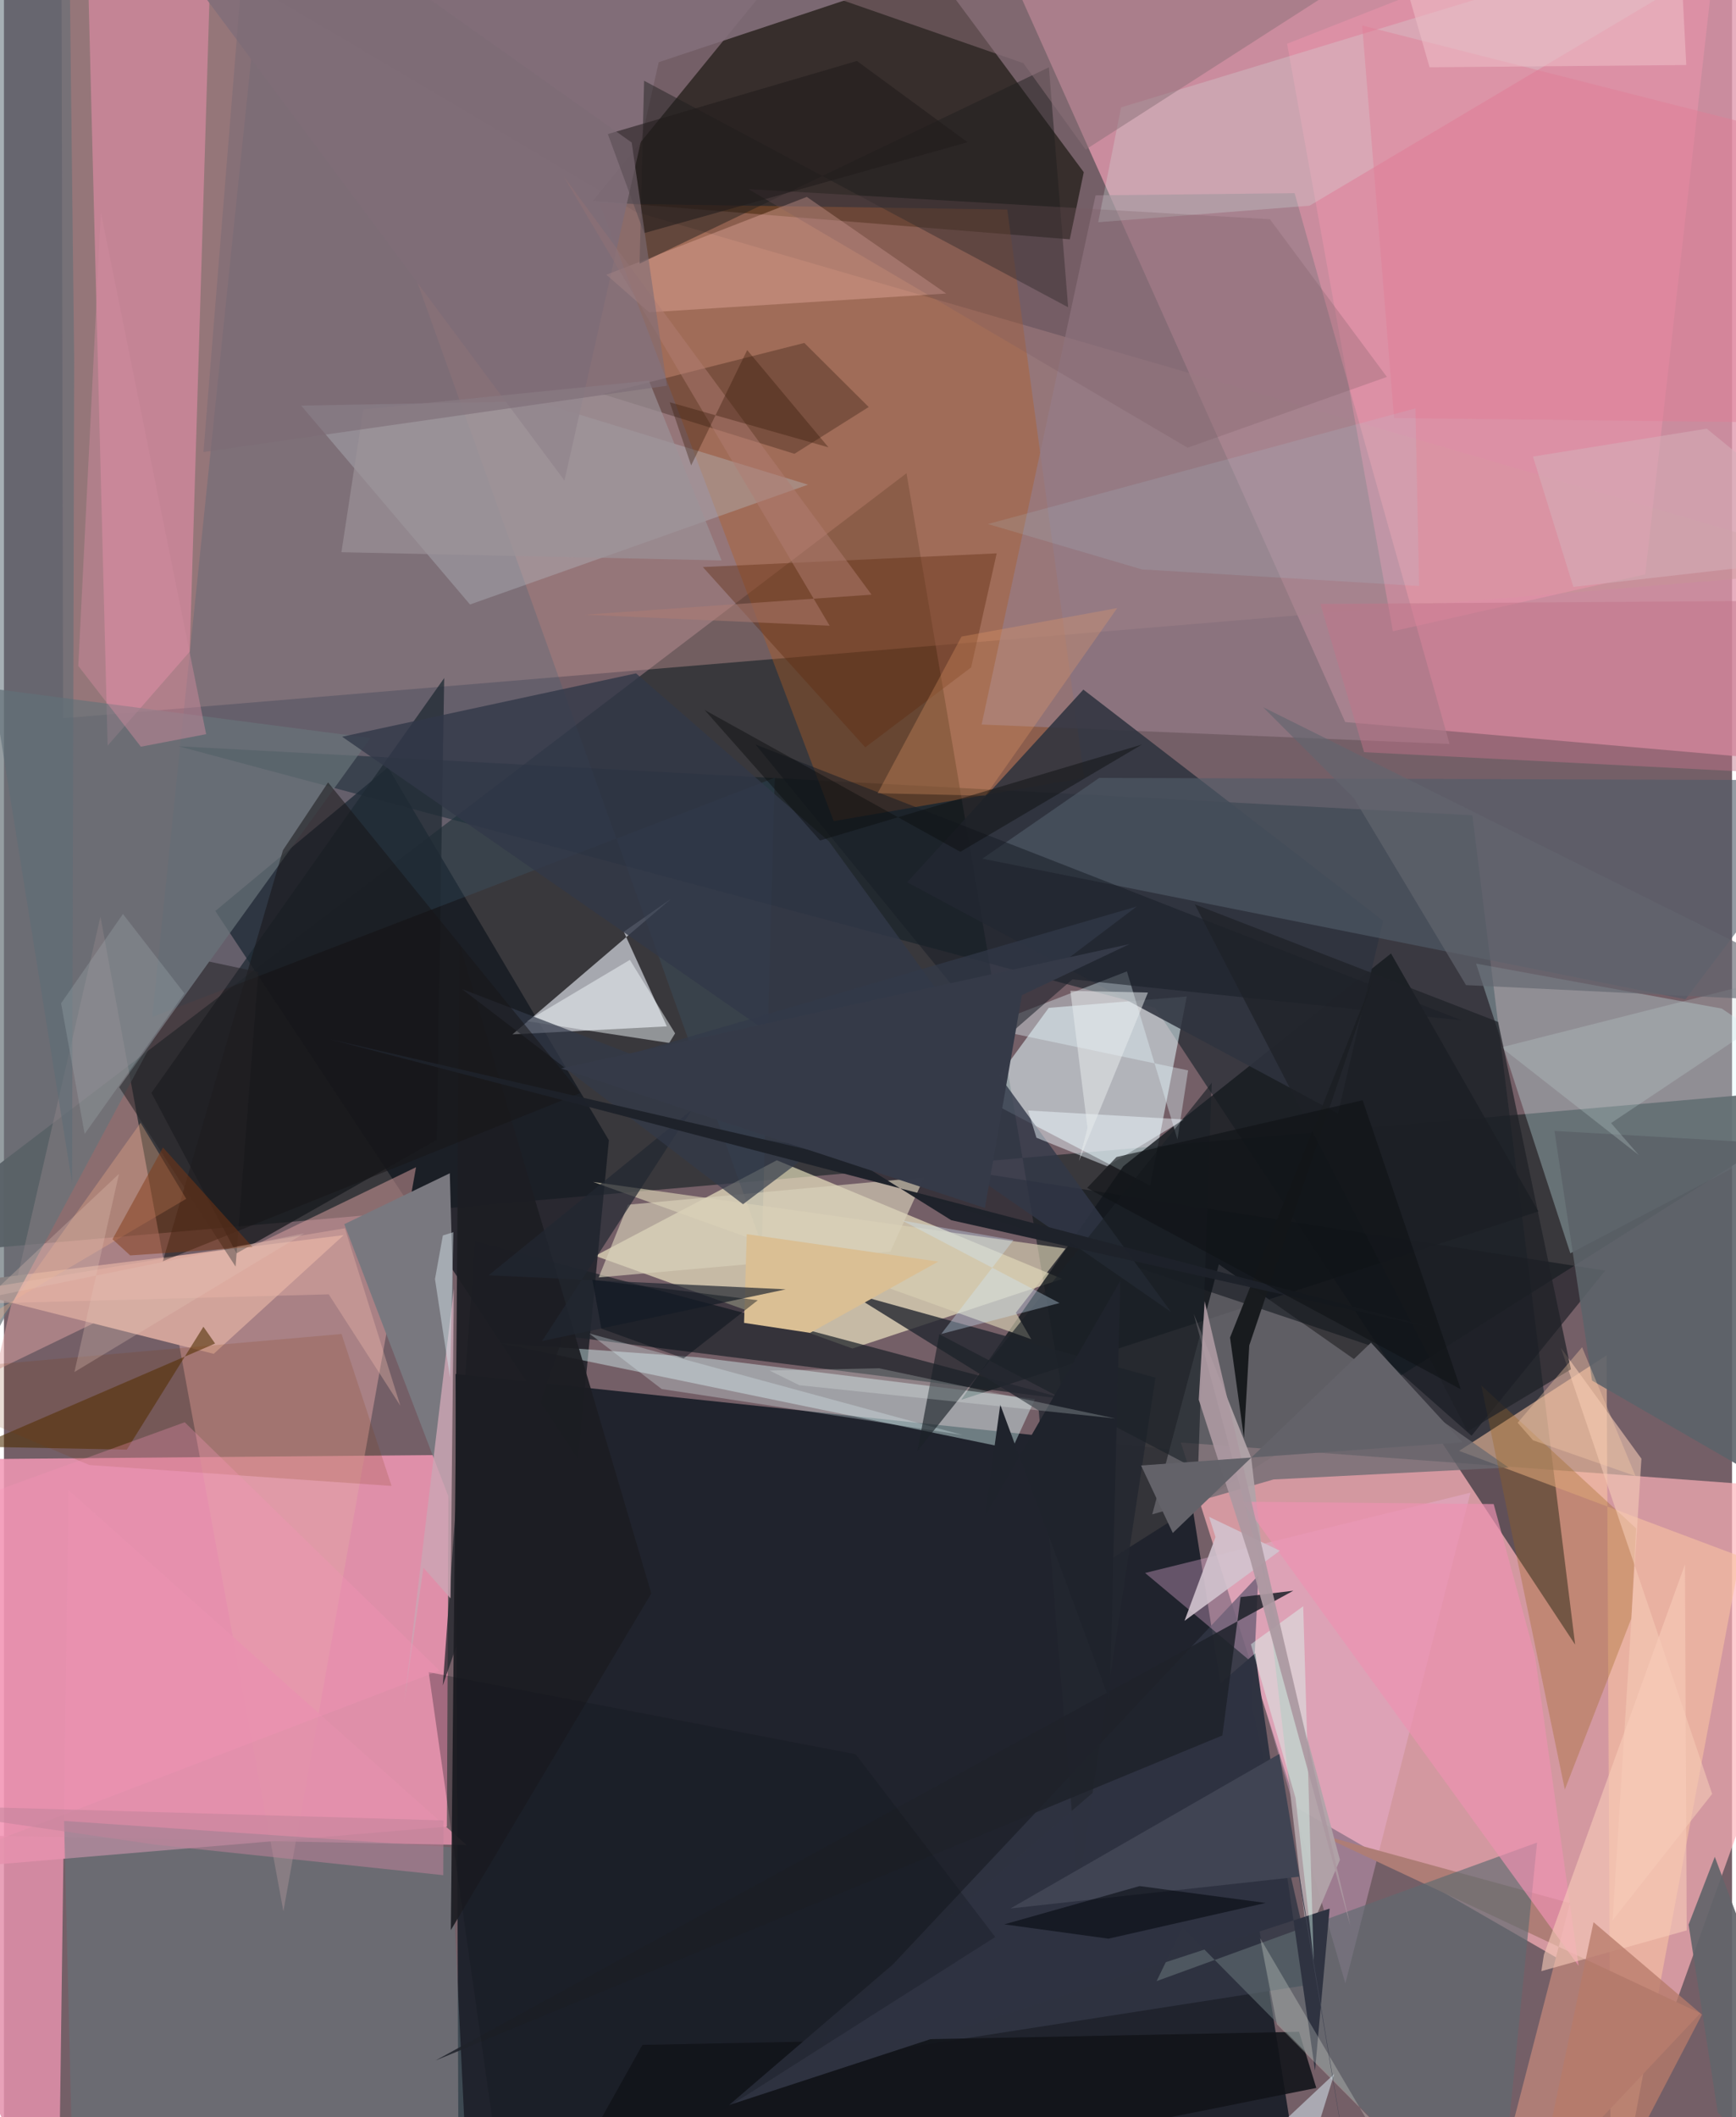 <svg xmlns="http://www.w3.org/2000/svg" width="228" height="278" viewBox="0 0 836 1024"><path fill="#745f67" d="M0 0h836v1024H0z"/><path fill="#04101a" fill-opacity=".745" d="M219.801 1025.888l-1.33-361.337 352.192 37.209 53.628 338.477z"/><path fill="#e198ad" fill-opacity=".792" d="M848.733 366.667L863.428-8.548l-390.325-35.22L648.854 349.23z"/><path fill="#35353a" fill-opacity=".941" d="M526.569 759.693L436.63 228.886-62 608.488l960-83.803z"/><path fill="#ffb3ba" fill-opacity=".682" d="M897.64 721.849l-92.152 256.38L625.314 874.29l-55.961-176.577z"/><path fill="#f298b5" fill-opacity=".851" d="M215.077 703.7l-255.108 2.279L-62 906.639l276.292-23.166z"/><path fill="#131f28" fill-opacity=".592" d="M710.376 394.328l49.72 401.122-203.147-307.984L84.456 360.942z"/><path fill="#fff9cf" fill-opacity=".592" d="M286.032 607.41l87.853-46.223 138.085 57.365-101.486 33.674z"/><path fill="#c69794" fill-opacity=".404" d="M27.738-62l.862 409.39L898 274.933l-592.302-172.4z"/><path fill="#090900" fill-opacity=".573" d="M414.602-62L284.882 97.152l230.733 18.604 6.77-32.467z"/><path fill="#131820" fill-opacity=".765" d="M185.773 371.126l-83.526 69.485 175.481 265.24 14.92-154.343z"/><path fill="#e3a7a6" fill-opacity=".482" d="M46.688 443.377L-3.839 662.841l203.19-98.304-64.165 359.9z"/><path fill="#e5fbff" fill-opacity=".545" d="M554.506 573.426l17.72-91.471-66.792 5.517-31.974 43.687z"/><path fill="#ecf2fa" fill-opacity=".604" d="M299.864 450.65l22.943-15.982-76.845 65.641 74.723-3.893z"/><path fill="#d4fcff" fill-opacity=".298" d="M898 532.613l-140.236 73.559-45.601-140.105 118.87 21.753z"/><path fill="#b35d23" fill-opacity=".38" d="M485.372 101.356L288.14 98.391l113.275 298.78 121.194-20.964z"/><path fill="#f8c3a1" fill-opacity=".596" d="M775.315 655.534l-71.356 46.205 136.044 51.057L777.472 1086z"/><path fill="#151a1f" fill-opacity=".816" d="M742.32 585.934l-279.242 91.113 78.44-112.981 129.5-102.897z"/><path fill="#fc96b7" fill-opacity=".455" d="M89.872 315.157L99.5-2.918 39.39-62l10.766 422.64z"/><path fill="#967d89" fill-opacity=".675" d="M624.391 93.43l-96.296 1.054-55.132 255.944 226.376 9.414z"/><path fill="#defcfd" fill-opacity=".412" d="M487.718 700.83L239.586 649.6l96.126 6.864 163.092 20.2z"/><path fill="#e391ac" fill-opacity=".843" d="M26.258 1086l4.901-365.343 192.644 171.712L-62 886.805z"/><path fill="#1e232a" fill-opacity=".725" d="M270.541 646.126l-58.244 169.096 15.617-214.859 287.337 76.626z"/><path fill="#6b6a70" fill-opacity=".765" d="M555.51 732.449l32.22-120.94 140.12 98.266-113.647 5.785z"/><path fill="#2e333f" fill-opacity=".867" d="M436.97 426.702l85.214-93.166L667.19 445.32l-21.827 93.28z"/><path fill="#313644" fill-opacity=".824" d="M634.382 959.486l-249.748 38.95L606.833 762l-2.935 63.591z"/><path fill="#d1a39a" fill-opacity=".992" d="M-62 625.354l226.348-27.965-62.873 57.415L-62 613.51z"/><path fill="#16181d" fill-opacity=".749" d="M112.528 606.203l-41.177-77.61L212.983 327.94l-3.648 223.355z"/><path fill="#f2b7e1" fill-opacity=".333" d="M603.544 803.893l-51.496-43.104 157.426-38.85-60.543 237.344z"/><path fill="#3b5e78" fill-opacity=".255" d="M128.939-62L366.7 602.216l6.223-226.087-301.21 115.782z"/><path fill="#b4b9bf" fill-opacity=".392" d="M388.983 234.419l-131.799-40.376-113.388 2.149 81.67 96.177z"/><path fill="#515d6a" fill-opacity=".62" d="M529.856 376.252l-56.552 39.059 340.167 68.037 80.043-105.941z"/><path fill="#ae7d76" d="M757.608 920.457L714.796 1086l105.872-112.27-184.757-86.661z"/><path fill="#ff9bb5" fill-opacity=".333" d="M671.93 305.32L620.743 21.156 832.29-62l-38.272 339.776z"/><path fill="#826e79" fill-opacity=".906" d="M316.766 30.073l-45.606 202.37L84.123-19.086 593.797-62z"/><path fill="#10161c" fill-opacity=".576" d="M660.384 650.61l-299.78-100.57 414.056 64.515-64.676 79.861z"/><path fill="#e8afa2" fill-opacity=".396" d="M312.113 151.054l-20.682-18.177L388.4 95.232l67.423 46.743z"/><path fill="#79787f" d="M164.64 592.09l51.458 134.56 1.45-92.424-1.858-66.758z"/><path fill="#232730" fill-opacity=".8" d="M557.066 666.327l-148.284-41.152 91.827 57.082 19.042 230.97z"/><path fill="#687479" fill-opacity=".702" d="M177.312 356.968L73.418 501.09-46.76 724.775-62 325.73z"/><path fill="#d8ceb2" fill-opacity=".663" d="M489.54 634.904l7.467 12.861-211.982-76.098 228.573 32.208z"/><path fill="#200f04" fill-opacity=".294" d="M418.337 196.857l-35.916 22.628-92.874-28.877 97.646-24.74z"/><path fill="#323848" fill-opacity=".792" d="M399.096 406.946L564.61 634.578 163.6 356.327l142.183-30.65z"/><path fill="#111419" fill-opacity=".886" d="M254.647 1086l380.239-76.131-8.357-27.16-317.637 6.33z"/><path fill="#9b621c" fill-opacity=".318" d="M755.106 865.523l-40.398-195.428 74.89 69.13-2.313 43.59z"/><path fill="#5e6a70" fill-opacity=".659" d="M722.225 1086L570.19 932.244l-12.568 25.951 184.048-67.024z"/><path fill="#1d1d1c" fill-opacity=".463" d="M514.824 148.624L309.677 39.043l-2.173 88.47 198.019-94.966z"/><path fill="#d3e4e2" fill-opacity=".267" d="M890.814-54.65L631.63 99.486l-102.259 7.997 11.063-55.56z"/><path fill="#e6f8fe" fill-opacity=".376" d="M572.862 517.712l-99.199-20.854 69.593-27.037 24.445 81.28z"/><path fill="#4c2d01" fill-opacity=".569" d="M59.437 701.14l37.054-59.443 5.65 8.115-115.503 49.878z"/><path fill="#612c11" fill-opacity=".4" d="M416.66 361.472l51.236-38.662 12.366-55.175-142.153 6.633z"/><path fill="#dad2ba" fill-opacity=".639" d="M301.878 582.685l-14.154 35.16 141.07-12.465 16.401-35.954z"/><path fill="#617980" fill-opacity=".447" d="M29.078 880.728l187.243 12.733 8.803 182.79-191.72-17.665z"/><path fill="#b1a4a9" fill-opacity=".941" d="M575.586 635.466l27.834 69.763 26.965 232.1 15.92-37.792z"/><path fill="#8d717a" fill-opacity=".514" d="M401.144-1.456L698.1-39.906 523.295 72.342 493.176 30.56z"/><path fill="#f5fafd" fill-opacity=".471" d="M252.996 493.904l49.806-29.644 21.883 35.543-2.848 4.64z"/><path fill="#dabf94" d="M359.35 596.92l92.656 13.26-62.02 34.477-31.941-4.83z"/><path fill="#1c1d23" fill-opacity=".933" d="M218.459 706.781l1.978-250.006 92.727 313.9-96.981 162.865z"/><path fill="#f5cbb6" fill-opacity=".588" d="M792.158 705.517l-13.942 223.255 48.165-61.12-73.185-215.77z"/><path fill="#191f28" fill-opacity=".545" d="M516.883 473.67l188.291 19.824-341.598-133.417 117.945 144.43z"/><path fill="#222731" fill-opacity=".698" d="M332.615 536.968L260.32 648.63l117.875-25.022-143.717-6.804z"/><path fill="#ee92b2" fill-opacity=".686" d="M599.143 726.348l162.635 224.487-21.068-149.722-20.024-73.651z"/><path fill="#ec9f6b" fill-opacity=".286" d="M538.544 294.117l-63.715 90.751-52.172-1.213 40.577-75.767z"/><path fill="#eff9fe" fill-opacity=".475" d="M570.945 541.456l-75.5-4.348 4.04 13.17 34.166 13.797z"/><path fill="#181b1e" fill-opacity=".988" d="M602.452 650.71l59.685-176.795-68.995 172.996 6.74 48.621z"/><path fill="#dbeff3" fill-opacity=".31" d="M283.18 644.972l35.039 26.876 19.785 2.977 125.728 19.237z"/><path fill="#2f3341" fill-opacity=".992" d="M350.813 1018.13l254.499-218.478 28.942 201.812 7.07-78.345z"/><path fill="#1c2228" fill-opacity=".639" d="M441.908 701.787l10.595-56.453 125.157 65.66 6.651-187.316z"/><path fill="#33394a" fill-opacity=".682" d="M221.526 478.338l81.62 31.408 244.872-71.309-190.478 144.01z"/><path fill="#dcfff4" fill-opacity=".424" d="M624.84 869.588l8.771 78.879-5.073-171.578-25.318 18.39z"/><path fill="#181618" fill-opacity=".529" d="M134.97 411.212l21.827-32.79 121.995 150.241-201.949 81.355z"/><path fill="#efaf88" fill-opacity=".345" d="M66.104 543.055l22.075 36.776-101.552 59.79L-62 722.906z"/><path fill="#1f222a" fill-opacity=".859" d="M598.255 772.453l-8.822 66.927-380.646 157.2 414.977-227.208z"/><path fill="#5c6369" fill-opacity=".894" d="M898 742.726L768.269 667.73l-18.178-120.74L898 555.481z"/><path fill="#c27488" fill-opacity=".471" d="M857.561 373.964l-199.566-10.163-21.16-71.712L898 290.328z"/><path fill="#d1c3ce" fill-opacity=".898" d="M582.993 733.642l3.126 9.743-14.999 40.552 46.127-33.902z"/><path fill="#1e222a" fill-opacity=".984" d="M458.263 590.167l-46.091-28.748-255.02-58.909 541.043 141.408z"/><path fill="#f9ccb9" fill-opacity=".588" d="M743.75 953.375l70.32-19.702-.845-176.981-68.25 188.758z"/><path fill="#795961" fill-opacity=".259" d="M612.43 106.038L360.123 91.461l212.484 125.096 96.419-34.253z"/><path fill="#7e370a" fill-opacity=".169" d="M-62 664.925l103.32 43.649 146.194 10.124-24.202-73.482z"/><path fill="#ac98a1" fill-opacity=".925" d="M580.862 629.342l70.484 302.092-48.486-177.337-24.852-77.114z"/><path fill="#e17d97" fill-opacity=".455" d="M898 73.578L657.058 12.339l15.423 189.863 210.534 2.412z"/><path fill="#c4d6d6" fill-opacity=".263" d="M724.36 506.576L898 462.626l-120.535 80.57 13.435 15.49z"/><path fill="#cca5b4" fill-opacity=".824" d="M217.643 623.304l-1.58 149.781-13.147-14.815-9.246 64.807z"/><path fill="#63656a" fill-opacity=".925" d="M814.978 930.876l14.139 90.96L898 1086l-70.34-187.916z"/><path fill="#64636a" fill-opacity=".996" d="M705.614 697.579l-44.276-48.186-95.887 92.046-15.351-32.635z"/><path fill="#1e2127" fill-opacity=".71" d="M758.047 662.293l-35.22-168.025L576.11 437.41l131.906 254.922z"/><path fill="#d08b9f" fill-opacity=".463" d="M97.81 355.098l-31.592 6.054-30.255-39.073 10.924-219.29z"/><path fill="#b67b69" fill-opacity=".761" d="M768.995 929.704l52.435 44.693L763.25 1086h-27.293z"/><path fill="#13161d" fill-opacity=".298" d="M244.943 1086l234.599-149.132-67.509-88.402-206.558-39.694z"/><path fill="#f5f9ed" fill-opacity=".247" d="M693.74 1083.871l-86.083-146.576 8.158 41.822 66.01 66.348z"/><path fill="#201c1b" fill-opacity=".565" d="M466.148 68.79l-156.457 43.97-17.547-47.925L412.64 29.483z"/><path fill="#d4e3ed" fill-opacity=".561" d="M617.905 1086l25.66-82.92-23.364 21.941L792.321 1086z"/><path fill="#a8dcec" fill-opacity=".137" d="M550.523 275.405l134.102 8.025-1.806-85.912-206.812 55.931z"/><path fill="#404453" d="M486.905 923.06l130.045-74.71 38.251 230.925-28.786-171.566z"/><path fill="#5c6d75" fill-opacity=".545" d="M-61.18-14.336l93.015 3.517 2.125 184.343-.997 398.615z"/><path fill="#eeb9ad" fill-opacity=".361" d="M-62 631.902l226.926-37.83 26.854 85.852-34.671-53.904z"/><path fill="#9b9399" fill-opacity=".675" d="M173.806 197.99l138.224-13.886 35.125 86.947-183.9-3.966z"/><path fill="#00040b" fill-opacity=".522" d="M549.396 912.234l-65.473 18.507 50.405 6.928 76.044-17.277z"/><path fill="#abb9bc" fill-opacity=".251" d="M57.557 442.059l-29.921 43.204 11.409 63.176 48.239-67.998z"/><path fill="#d4afb9" fill-opacity=".541" d="M739.69 220.828l19.545 63.03L898 268.07l-74.232-60.738z"/><path fill="#0f1216" fill-opacity=".62" d="M657.305 532.147l47.46 139.8-180.758-97.386 14.214-14.95z"/><path fill="#e7ebed" fill-opacity=".514" d="M515.905 479.226l8.29 66.336-4.163 16.03 33.394-81.527z"/><path fill="#242225" fill-opacity=".541" d="M123.068 470.157l-11.014 142.448-56.31-86.74L99.3 465.091z"/><path fill="#b17e73" fill-opacity=".482" d="M419.72 287.617l-138.762 9.697 118.485 5.314L270.85 85.406z"/><path fill="#7f3713" fill-opacity=".471" d="M52.51 599.375l24.422-44.368 43.32 48.149-59.171 4.05z"/><path fill="#1f232c" d="M481.989 679.41l52.922 143.069 5.165-203.039-65.517 113.942z"/><path fill="#cfebff" fill-opacity=".333" d="M453.447 645.184l57.223-14.956-76.146-39.902 53.86 9.449z"/><path fill="#62666f" fill-opacity=".651" d="M707.299 476.457l-54.271-90.5-43.907-43.92L898 485.752z"/><path fill="#f595b8" fill-opacity=".306" d="M-62 912.483l272.693-104.487L87.446 687.899-62 742.204z"/><path fill="#7d6b76" fill-opacity=".596" d="M119.136-62L96.527 218.638l224.19-32.069-17.034-117.644z"/><path fill="#eebec7" fill-opacity=".565" d="M689.677 32.546L813.86 31.45l-3.498-67.412-133.948 22.497z"/><path fill="#c08299" fill-opacity=".522" d="M212.642 880.463l-.12 26.494L73.3 892.188-62 872.52z"/><path fill="#331808" fill-opacity=".353" d="M332.45 225.095l27.108-55.772 39.315 47.038-76.8-21.803z"/><path fill="#facda8" fill-opacity=".369" d="M739.713 696.611l-7.43-8.474 31.173-36.527 25.884 62.332z"/><path fill="#d3e0e7" fill-opacity=".49" d="M208.517 618.657l3.809-21.109 5.112-1.577-1.645 70.37z"/><path fill="#0a0c0d" fill-opacity=".439" d="M462.667 411.995l-123.733-68.628 55.868 63.147 155.755-46.423z"/><path fill="#e4c7b8" fill-opacity=".29" d="M145.294 596.498L34.094 663.6l21.537-95.816-63.59 59.843z"/><path fill="#030d15" fill-opacity=".427" d="M328.826 657.006l35.85-28.125-80.006-9.907 4.337 23.641z"/><path fill="#363b49" fill-opacity=".996" d="M269.53 516.75l274.986-60.128-52.05 24.703-17.916 102.927z"/><path fill="#f0fffd" fill-opacity=".216" d="M423.255 661.776l-52.85 1.125 14.392 7.075 152.834 16.091z"/></svg>